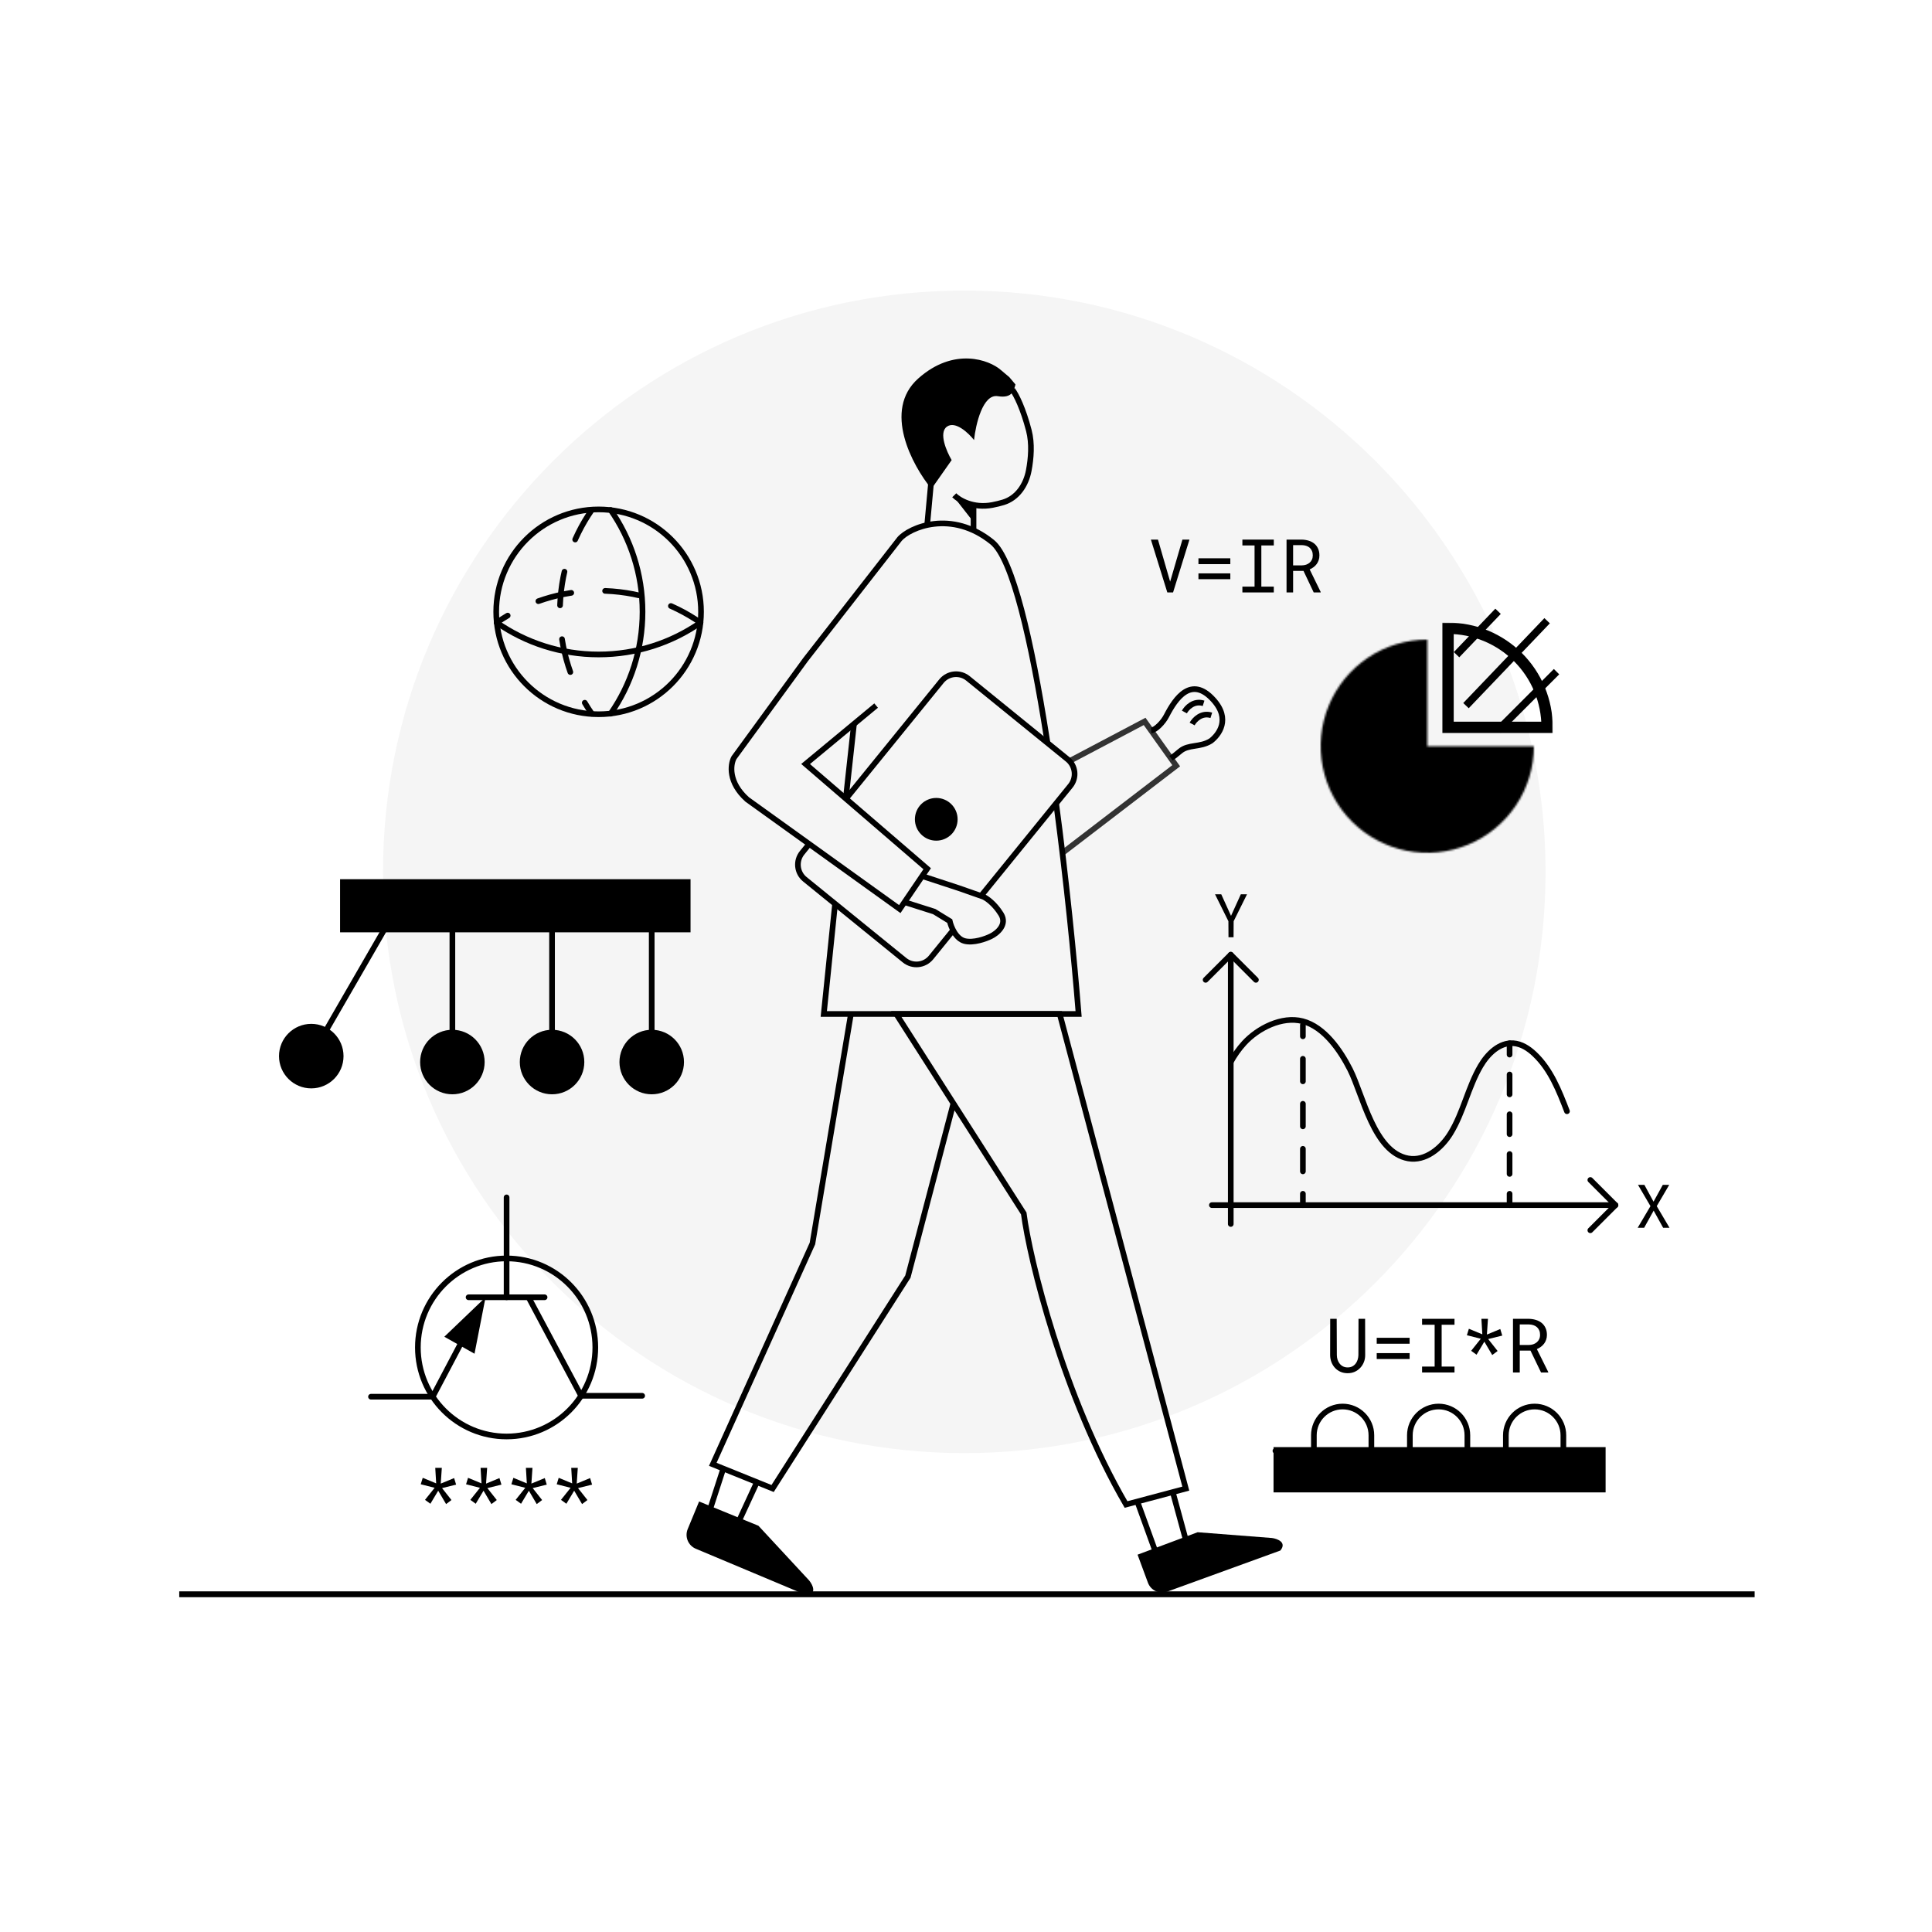 <svg width="1024" height="1024" viewBox="0 0 1024 1024" fill="none" xmlns="http://www.w3.org/2000/svg">
<path d="M95 845H930" stroke="black" stroke-width="3.101"/>
<path opacity="0.04" d="M511.09 770.18C681.243 770.18 819.18 632.243 819.18 462.09C819.18 291.936 681.243 154 511.09 154C340.936 154 203 291.936 203 462.09C203 632.243 340.936 770.18 511.09 770.18Z" fill="black"/>
<path d="M516.369 267.588L516.368 277.17L505.531 263.302C510.445 266.55 512.209 267.293 516.369 267.588Z" fill="black"/>
<path d="M493.687 259.103L504.395 243.851C501.686 239.274 497.393 229.322 501.894 226.124C506.395 222.926 513.344 229.529 516.256 233.231C517.144 224.94 520.905 208.683 528.841 209.986C536.776 211.289 537.38 206.696 538.225 203.771L534.961 199.9L530.559 196.181C524.39 190.721 505.604 183.754 486.68 200.608C467.756 217.462 483.466 246.627 493.687 259.103Z" fill="black"/>
<path d="M505.768 262.501C508.251 265.031 515.765 269.605 525.963 267.657C528.142 267.24 530.066 266.759 531.758 266.247C539.215 263.989 543.829 257.037 545.262 249.379C546.479 242.874 547.118 235.124 545.299 228.126C542.32 216.668 538.664 209.24 536.611 206.566" stroke="black" stroke-width="3"/>
<path d="M493.67 253.747L491.431 278.159" stroke="black" stroke-width="3"/>
<path d="M515.992 267.639V281.129" stroke="black" stroke-width="3"/>
<path d="M452.63 383.699L448.42 422.175" stroke="black" stroke-width="3"/>
<path d="M566.994 403.302L606.675 382.361L623.412 405.858L562.739 452.369" stroke="#333333" stroke-width="3"/>
<path d="M610.135 387.124C612.514 386.972 616.494 382.84 618.258 379.407C623.078 370.027 631.409 357.98 643.099 370.885C652.451 381.209 645.988 389.456 641.787 392.695C635.947 396.311 629.98 394.371 625.486 398.136C620.992 401.901 621.591 401.148 620.63 401.856" stroke="black" stroke-width="3"/>
<path d="M479.477 478.175L495.157 483.156L503.377 488.19C504.048 491.209 506.565 497.551 511.263 498.759C515.96 499.967 522.503 497.585 525.187 496.243C528.431 494.677 534.046 490.136 530.556 484.499C527.066 478.862 522.839 475.998 521.161 475.271L508.243 470.741L489.004 464.428" stroke="black" stroke-width="3"/>
<path d="M542.61 643.149L475.027 537.425H561.667L628.5 789L596.827 797.424C563.37 739.878 545.733 667.35 542.61 643.149Z" stroke="black" stroke-width="3"/>
<path d="M450.974 537.561L430.605 659.101L377.793 776.124L409.5 788.941L481.199 676.641L505.485 584.221" stroke="black" stroke-width="3"/>
<path d="M634.764 812.116L602.932 824.011L608.423 838.851C609.95 842.978 614.522 845.097 618.658 843.594L678.615 821.811C682.163 817.495 677.136 815.586 674.179 815.171L634.764 812.116Z" fill="black"/>
<path d="M602.5 795L613 824" stroke="black" stroke-width="3"/>
<path d="M621.5 790.5L629 818" stroke="black" stroke-width="3"/>
<path d="M401.989 808.684L370.538 795.817L364.499 810.443C362.82 814.51 364.74 819.169 368.797 820.872L427.616 845.564C433.151 844.803 430.754 839.989 428.864 837.677L401.989 808.684Z" fill="black"/>
<path d="M383.409 778.226L375.498 802.647" stroke="black" stroke-width="3"/>
<path d="M401.287 785.348L390.081 809.61" stroke="black" stroke-width="3"/>
<path d="M627.749 377.377C628.955 375.162 632.676 371.141 637.915 372.783" stroke="black" stroke-width="3"/>
<path d="M631.854 383.727C633.06 381.511 636.781 377.49 642.021 379.132" stroke="black" stroke-width="3"/>
<path fill-rule="evenodd" clip-rule="evenodd" d="M425.661 467.211C420.73 463.208 419.978 455.965 423.981 451.034L427.899 446.208L430.22 448.109L426.31 452.925C423.351 456.57 423.907 461.923 427.552 464.882L480.366 507.76C484.01 510.719 489.363 510.163 492.322 506.519L504.019 492.112C504.097 492.571 504.334 493.006 504.724 493.325L504.865 493.441C505.328 493.82 505.911 493.957 506.458 493.867L494.651 508.41C490.648 513.34 483.406 514.092 478.475 510.089L425.661 467.211ZM520.874 476.111L568.488 417.463C572.491 412.532 571.739 405.29 566.809 401.286L513.994 358.408C509.064 354.405 501.821 355.157 497.818 360.088L447.018 422.659L449.339 424.56L500.147 361.979C503.106 358.334 508.459 357.778 512.104 360.737L564.918 403.615C568.562 406.574 569.118 411.927 566.159 415.572L518.549 474.214C519.057 474.164 519.584 474.308 520.01 474.657L520.152 474.773C520.576 475.12 520.82 475.606 520.874 476.111Z" fill="black"/>
<path fill-rule="evenodd" clip-rule="evenodd" d="M428.181 350.475L477.967 286.617C480.29 283.959 486.752 280.136 495.363 279.152C503.906 278.175 514.473 280.009 524.976 288.542C527.378 290.494 529.914 294.563 532.482 300.643C535.024 306.663 537.511 314.439 539.921 323.57C544.74 341.826 549.212 365.348 553.2 390.732C553.265 391.141 553.329 391.55 553.393 391.959L556.8 394.356C556.589 392.988 556.377 391.625 556.164 390.267C552.17 364.842 547.679 341.205 542.822 322.804C540.394 313.606 537.865 305.679 535.246 299.476C532.652 293.336 529.883 288.664 526.867 286.214C515.7 277.14 504.315 275.108 495.022 276.171C485.826 277.223 478.582 281.323 475.674 284.682L475.649 284.711L475.626 284.741L425.8 348.65L425.785 348.669L425.771 348.688L387.805 400.733L387.744 400.817L387.695 400.909C385.449 405.101 384.324 415.275 395.029 424.853L395.089 424.907L395.154 424.953L476.025 483.053L477.276 483.952L478.141 482.677L492.664 461.283L493.415 460.177L492.402 459.304L429.307 404.967L465.32 375.121L463.405 372.811L426.026 403.79L424.659 404.923L426.004 406.081L489.431 460.705L476.524 479.718L396.97 422.564C387.435 413.993 388.737 405.435 390.294 402.412L428.181 350.475ZM561.125 424.477L558.508 427.549C563.75 467.052 567.751 507.028 570.057 535.925H438.285L444.095 479.244L441.111 478.938L435.131 537.272L434.961 538.925H436.623H571.681H573.304L573.176 537.307C570.837 507.612 566.651 465.653 561.125 424.477Z" fill="black"/>
<circle cx="496.235" cy="434.249" r="11.321" fill="black"/>
<path d="M317.28 378.56C347.258 378.56 371.56 354.258 371.56 324.28C371.56 294.302 347.258 270 317.28 270C287.302 270 263 294.302 263 324.28C263 354.258 287.302 378.56 317.28 378.56Z" stroke="black" stroke-width="3" stroke-miterlimit="10" stroke-linecap="round" stroke-linejoin="round"/>
<path d="M263.29 330C278.61 340.64 297.22 346.88 317.28 346.88C337.34 346.88 355.95 340.64 371.27 330" stroke="black" stroke-width="3" stroke-miterlimit="10" stroke-linecap="round" stroke-linejoin="round"/>
<path d="M371.26 330C355.94 319.36 337.33 313.12 317.27 313.12C297.21 313.12 278.6 319.36 263.28 330" stroke="black" stroke-width="3" stroke-miterlimit="10" stroke-linecap="round" stroke-linejoin="round" stroke-dasharray="18 18"/>
<path d="M323.67 378.27C334.31 362.95 340.55 344.34 340.55 324.28C340.55 304.22 334.31 285.61 323.67 270.29" stroke="black" stroke-width="3" stroke-miterlimit="10" stroke-linecap="round" stroke-linejoin="round"/>
<path d="M313.66 270.29C303.02 285.61 296.78 304.22 296.78 324.28C296.78 344.34 303.02 362.95 313.66 378.27" stroke="black" stroke-width="3" stroke-miterlimit="10" stroke-linecap="round" stroke-linejoin="round" stroke-dasharray="18 18"/>
<mask id="path-30-outside-1" maskUnits="userSpaceOnUse" x="764" y="330" width="59" height="59" fill="black">
<rect fill="white" x="764" y="330" width="59" height="59"/>
<path d="M820 385.5C820 378.606 818.642 371.779 816.004 365.409C813.365 359.04 809.498 353.252 804.623 348.377C799.748 343.502 793.96 339.635 787.591 336.996C781.221 334.358 774.394 333 767.5 333L767.5 385.5H820Z"/>
</mask>
<path d="M820 385.5C820 378.606 818.642 371.779 816.004 365.409C813.365 359.04 809.498 353.252 804.623 348.377C799.748 343.502 793.96 339.635 787.591 336.996C781.221 334.358 774.394 333 767.5 333L767.5 385.5H820Z" stroke="black" stroke-width="6" mask="url(#path-30-outside-1)"/>
<path d="M772 347L794 324" stroke="black" stroke-width="4"/>
<path d="M777 374L820 329" stroke="black" stroke-width="4"/>
<path d="M794 387L825 356" stroke="black" stroke-width="4"/>
<mask id="path-34-inside-2" fill="white">
<path d="M756.5 339C745.325 339 734.402 342.314 725.11 348.522C715.819 354.73 708.577 363.554 704.301 373.878C700.024 384.202 698.906 395.563 701.086 406.523C703.266 417.483 708.647 427.55 716.548 435.452C724.45 443.353 734.517 448.734 745.477 450.914C756.437 453.094 767.798 451.976 778.122 447.699C788.446 443.423 797.27 436.181 803.478 426.89C809.686 417.598 813 406.675 813 395.5L756.5 395.5L756.5 339Z"/>
</mask>
<path d="M756.5 339C745.325 339 734.402 342.314 725.11 348.522C715.819 354.73 708.577 363.554 704.301 373.878C700.024 384.202 698.906 395.563 701.086 406.523C703.266 417.483 708.647 427.55 716.548 435.452C724.45 443.353 734.517 448.734 745.477 450.914C756.437 453.094 767.798 451.976 778.122 447.699C788.446 443.423 797.27 436.181 803.478 426.89C809.686 417.598 813 406.675 813 395.5L756.5 395.5L756.5 339Z" fill="black" stroke="black" stroke-width="6" mask="url(#path-34-inside-2)"/>
<path d="M208.179 484.927L171.619 548.253" stroke="black" stroke-width="3" stroke-miterlimit="10" stroke-linecap="round" stroke-linejoin="round"/>
<path d="M164.977 576.862C174.42 576.862 182.075 569.207 182.075 559.764C182.075 550.321 174.42 542.666 164.977 542.666C155.534 542.666 147.879 550.321 147.879 559.764C147.879 569.207 155.534 576.862 164.977 576.862Z" fill="black"/>
<path d="M239.771 484.927V549.604" stroke="black" stroke-width="3" stroke-miterlimit="10" stroke-linecap="round" stroke-linejoin="round"/>
<path d="M239.771 580C249.214 580 256.869 572.345 256.869 562.902C256.869 553.459 249.214 545.804 239.771 545.804C230.328 545.804 222.673 553.459 222.673 562.902C222.673 572.345 230.328 580 239.771 580Z" fill="black"/>
<path d="M292.599 484.927V549.604" stroke="black" stroke-width="3" stroke-miterlimit="10" stroke-linecap="round" stroke-linejoin="round"/>
<path d="M292.599 580C302.042 580 309.697 572.345 309.697 562.902C309.697 553.459 302.042 545.804 292.599 545.804C283.156 545.804 275.501 553.459 275.501 562.902C275.501 572.345 283.156 580 292.599 580Z" fill="black"/>
<path d="M345.426 484.927V549.604" stroke="black" stroke-width="3" stroke-miterlimit="10" stroke-linecap="round" stroke-linejoin="round"/>
<path d="M345.427 580C354.869 580 362.524 572.345 362.524 562.902C362.524 553.459 354.869 545.804 345.427 545.804C335.984 545.804 328.329 553.459 328.329 562.902C328.329 572.345 335.984 580 345.427 580Z" fill="black"/>
<path d="M366 466H180.246V494.145H366V466Z" fill="black"/>
<path d="M618.703 314H621.749L630.433 286H626.706L620.614 306.865L620.198 308.269L619.8 306.904L613.746 286H610L618.703 314Z" fill="black"/>
<path d="M652.096 299V295.904H635.201V299H652.096ZM652.096 306.981V303.904H635.201V306.981H652.096Z" fill="black"/>
<path d="M658.491 286V289.096H664.942V310.923H658.491V314H675.14V310.923H668.537V289.096H675.14V286H658.491Z" fill="black"/>
<path d="M690.881 302.577L696.292 314H699.981L700 313.769L694.154 301.808C694.911 301.474 695.604 301.071 696.235 300.596C696.866 300.122 697.408 299.577 697.862 298.962C698.316 298.346 698.669 297.66 698.922 296.904C699.186 296.147 699.319 295.314 699.319 294.404C699.319 292.994 699.073 291.769 698.581 290.731C698.102 289.679 697.44 288.808 696.594 288.115C695.737 287.423 694.74 286.904 693.605 286.558C692.47 286.212 691.259 286.026 689.973 286H681.894V314H685.375V302.577H690.881ZM685.375 299.654V288.923H689.973C690.818 288.936 691.593 289.058 692.3 289.288C693.019 289.519 693.637 289.859 694.154 290.308C694.671 290.769 695.075 291.34 695.365 292.019C695.655 292.686 695.8 293.468 695.8 294.365C695.8 295.212 695.649 295.962 695.346 296.615C695.043 297.256 694.633 297.801 694.116 298.25C693.586 298.699 692.975 299.045 692.281 299.288C691.587 299.519 690.849 299.641 690.067 299.654H685.375Z" fill="black"/>
<path d="M652.33 506V648.74" stroke="black" stroke-width="3" stroke-miterlimit="10" stroke-linecap="round" stroke-linejoin="round"/>
<path d="M642.33 638.74H856.24" stroke="black" stroke-width="3" stroke-miterlimit="10" stroke-linecap="round" stroke-linejoin="round"/>
<path d="M639 519.34L652.33 506L665.66 519.34" stroke="black" stroke-width="3" stroke-miterlimit="10" stroke-linecap="round" stroke-linejoin="round"/>
<path d="M842.91 625.41L856.24 638.74L842.91 652.07" stroke="black" stroke-width="3" stroke-miterlimit="10" stroke-linecap="round" stroke-linejoin="round"/>
<path d="M652.33 562.82C654.32 559.26 656.64 555.91 659.42 552.88C666.66 544.98 679.41 538.41 690.39 541.25C701.94 544.24 710.5 556.87 715.54 566.81C722.47 580.5 728.14 610.7 746.37 613.99C755.46 615.63 763.95 608.6 768.79 600.73C775.65 589.59 778.11 576.21 784.74 564.94C788.51 558.53 794.74 552.4 802.16 552.94C806.41 553.24 810.21 555.73 813.31 558.66C821.85 566.7 826.32 578.04 830.53 588.98" stroke="black" stroke-width="3" stroke-miterlimit="10" stroke-linecap="round" stroke-linejoin="round"/>
<path d="M690.56 543.26V549.26" stroke="black" stroke-width="3" stroke-linecap="round" stroke-linejoin="round"/>
<path d="M690.56 561.19V626.78" stroke="black" stroke-width="3" stroke-linecap="round" stroke-linejoin="round" stroke-dasharray="11.93 11.93"/>
<path d="M690.56 632.74V638.74" stroke="black" stroke-width="3" stroke-linecap="round" stroke-linejoin="round"/>
<path d="M800.11 552.96V558.96" stroke="black" stroke-width="3" stroke-linecap="round" stroke-linejoin="round"/>
<path d="M800.11 569.5V627.47" stroke="black" stroke-width="3" stroke-linecap="round" stroke-linejoin="round" stroke-dasharray="10.54 10.54"/>
<path d="M800.11 632.74V638.74" stroke="black" stroke-width="3" stroke-linecap="round" stroke-linejoin="round"/>
<path d="M876.406 636.922L871.562 628H868.172L874.781 639.281L868 650.75H871.422L876.469 641.656L881.5 650.75H884.875L878.109 639.281L884.719 628H881.312L876.406 636.922Z" fill="black"/>
<path d="M652.469 485.422L647.297 474H644L651.078 488.266L651.125 496.75H653.812L653.859 488.266L660.938 474H657.656L652.469 485.422Z" fill="black"/>
<g clip-path="url(#clip0)">
<path d="M221.481 714.176C221.481 740.235 242.534 761.361 268.506 761.361C294.477 761.361 315.53 740.235 315.53 714.176C315.53 688.117 294.477 666.992 268.506 666.992C242.534 666.992 221.481 688.117 221.481 714.176Z" stroke="black" stroke-width="3" stroke-miterlimit="10" stroke-linecap="round" stroke-linejoin="round"/>
<path d="M268.505 634.639L268.505 687.584" stroke="black" stroke-width="3" stroke-miterlimit="10" stroke-linecap="round" stroke-linejoin="round"/>
<path d="M288.646 687.584L248.354 687.584" stroke="black" stroke-width="3" stroke-miterlimit="10" stroke-linecap="round" stroke-linejoin="round"/>
<path d="M280.139 687.584L307.992 739.796L340.366 739.796" stroke="black" stroke-width="3" stroke-miterlimit="10" stroke-linecap="round" stroke-linejoin="round"/>
<path d="M252.297 696.754L229.335 740.288L196.634 740.288" stroke="black" stroke-width="3" stroke-miterlimit="10" stroke-linecap="round" stroke-linejoin="round"/>
<path d="M251.5 717.5L235.5 708.5L257.351 687.584L251.5 717.5Z" fill="black"/>
</g>
<path d="M723.535 699H720.039L719.98 718.258C719.954 719.104 719.818 719.918 719.57 720.699C719.323 721.48 718.965 722.171 718.496 722.77C718.014 723.382 717.422 723.87 716.719 724.234C716.016 724.586 715.202 724.762 714.277 724.762C713.353 724.762 712.533 724.579 711.816 724.215C711.113 723.85 710.527 723.368 710.059 722.77C709.577 722.171 709.206 721.48 708.945 720.699C708.698 719.918 708.568 719.104 708.555 718.258L708.477 699H705.039L705 718.258C705.013 719.586 705.247 720.836 705.703 722.008C706.159 723.167 706.79 724.176 707.598 725.035C708.405 725.908 709.375 726.591 710.508 727.086C711.641 727.581 712.897 727.828 714.277 727.828C715.632 727.828 716.875 727.581 718.008 727.086C719.141 726.578 720.117 725.888 720.938 725.016C721.758 724.156 722.402 723.147 722.871 721.988C723.34 720.829 723.574 719.586 723.574 718.258L723.535 699Z" fill="black"/>
<path d="M747.129 712.203V709.059H729.688V712.203H747.129ZM747.129 720.309V717.184H729.688V720.309H747.129Z" fill="black"/>
<path d="M753.73 699V702.145H760.391V724.312H753.73V727.438H770.918V724.312H764.102V702.145H770.918V699H753.73Z" fill="black"/>
<path d="M784.844 709.566L779.746 715.953L782.598 718.023L786.738 711.109L790.918 718.199L793.77 716.051L788.77 709.723L796.23 707.887L795.176 704.41L788.086 707.34L788.652 699H785.176L785.664 707.223L778.535 704.273L777.48 707.691L784.844 709.566Z" fill="black"/>
<path d="M811.191 715.836L816.777 727.438H820.586L820.605 727.203L814.57 715.055C815.352 714.716 816.068 714.306 816.719 713.824C817.37 713.342 817.93 712.789 818.398 712.164C818.867 711.539 819.232 710.842 819.492 710.074C819.766 709.306 819.902 708.46 819.902 707.535C819.902 706.103 819.648 704.859 819.141 703.805C818.646 702.737 817.962 701.852 817.09 701.148C816.204 700.445 815.176 699.918 814.004 699.566C812.832 699.215 811.582 699.026 810.254 699H801.914V727.438H805.508V715.836H811.191ZM805.508 712.867V701.969H810.254C811.126 701.982 811.927 702.105 812.656 702.34C813.398 702.574 814.036 702.919 814.57 703.375C815.104 703.844 815.521 704.423 815.82 705.113C816.12 705.79 816.27 706.585 816.27 707.496C816.27 708.355 816.113 709.117 815.801 709.781C815.488 710.432 815.065 710.986 814.531 711.441C813.984 711.897 813.353 712.249 812.637 712.496C811.921 712.73 811.159 712.854 810.352 712.867H805.508Z" fill="black"/>
<path d="M230.363 788.566L225.266 794.953L228.117 797.023L232.258 790.109L236.438 797.199L239.289 795.051L234.289 788.723L241.75 786.887L240.695 783.41L233.605 786.34L234.172 778H230.695L231.184 786.223L224.055 783.273L223 786.691L230.363 788.566Z" fill="black"/>
<path d="M254.387 788.566L249.289 794.953L252.141 797.023L256.281 790.109L260.461 797.199L263.312 795.051L258.312 788.723L265.773 786.887L264.719 783.41L257.629 786.34L258.195 778H254.719L255.207 786.223L248.078 783.273L247.023 786.691L254.387 788.566Z" fill="black"/>
<path d="M278.41 788.566L273.312 794.953L276.164 797.023L280.305 790.109L284.484 797.199L287.336 795.051L282.336 788.723L289.797 786.887L288.742 783.41L281.652 786.34L282.219 778H278.742L279.23 786.223L272.102 783.273L271.047 786.691L278.41 788.566Z" fill="black"/>
<path d="M302.434 788.566L297.336 794.953L300.188 797.023L304.328 790.109L308.508 797.199L311.359 795.051L306.359 788.723L313.82 786.887L312.766 783.41L305.676 786.34L306.242 778H302.766L303.254 786.223L296.125 783.273L295.07 786.691L302.434 788.566Z" fill="black"/>
<path d="M849.02 768.99H828.62V760.73C828.62 752.32 821.8 745.49 813.38 745.49C804.97 745.49 798.14 752.31 798.14 760.73V768.99H777.74V760.73C777.74 752.32 770.92 745.49 762.5 745.49C754.09 745.49 747.26 752.31 747.26 760.73V768.99H726.86V760.73C726.86 752.32 720.04 745.49 711.62 745.49C703.21 745.49 696.38 752.31 696.38 760.73V768.99H676" stroke="black" stroke-width="3" stroke-miterlimit="10" stroke-linecap="round" stroke-linejoin="round"/>
<rect x="675" y="767" width="176" height="24" fill="black"/>
<defs>
<clipPath id="clip0">
<rect width="130" height="147" fill="white" transform="translate(342 633) rotate(90)"/>
</clipPath>
</defs>
</svg>
